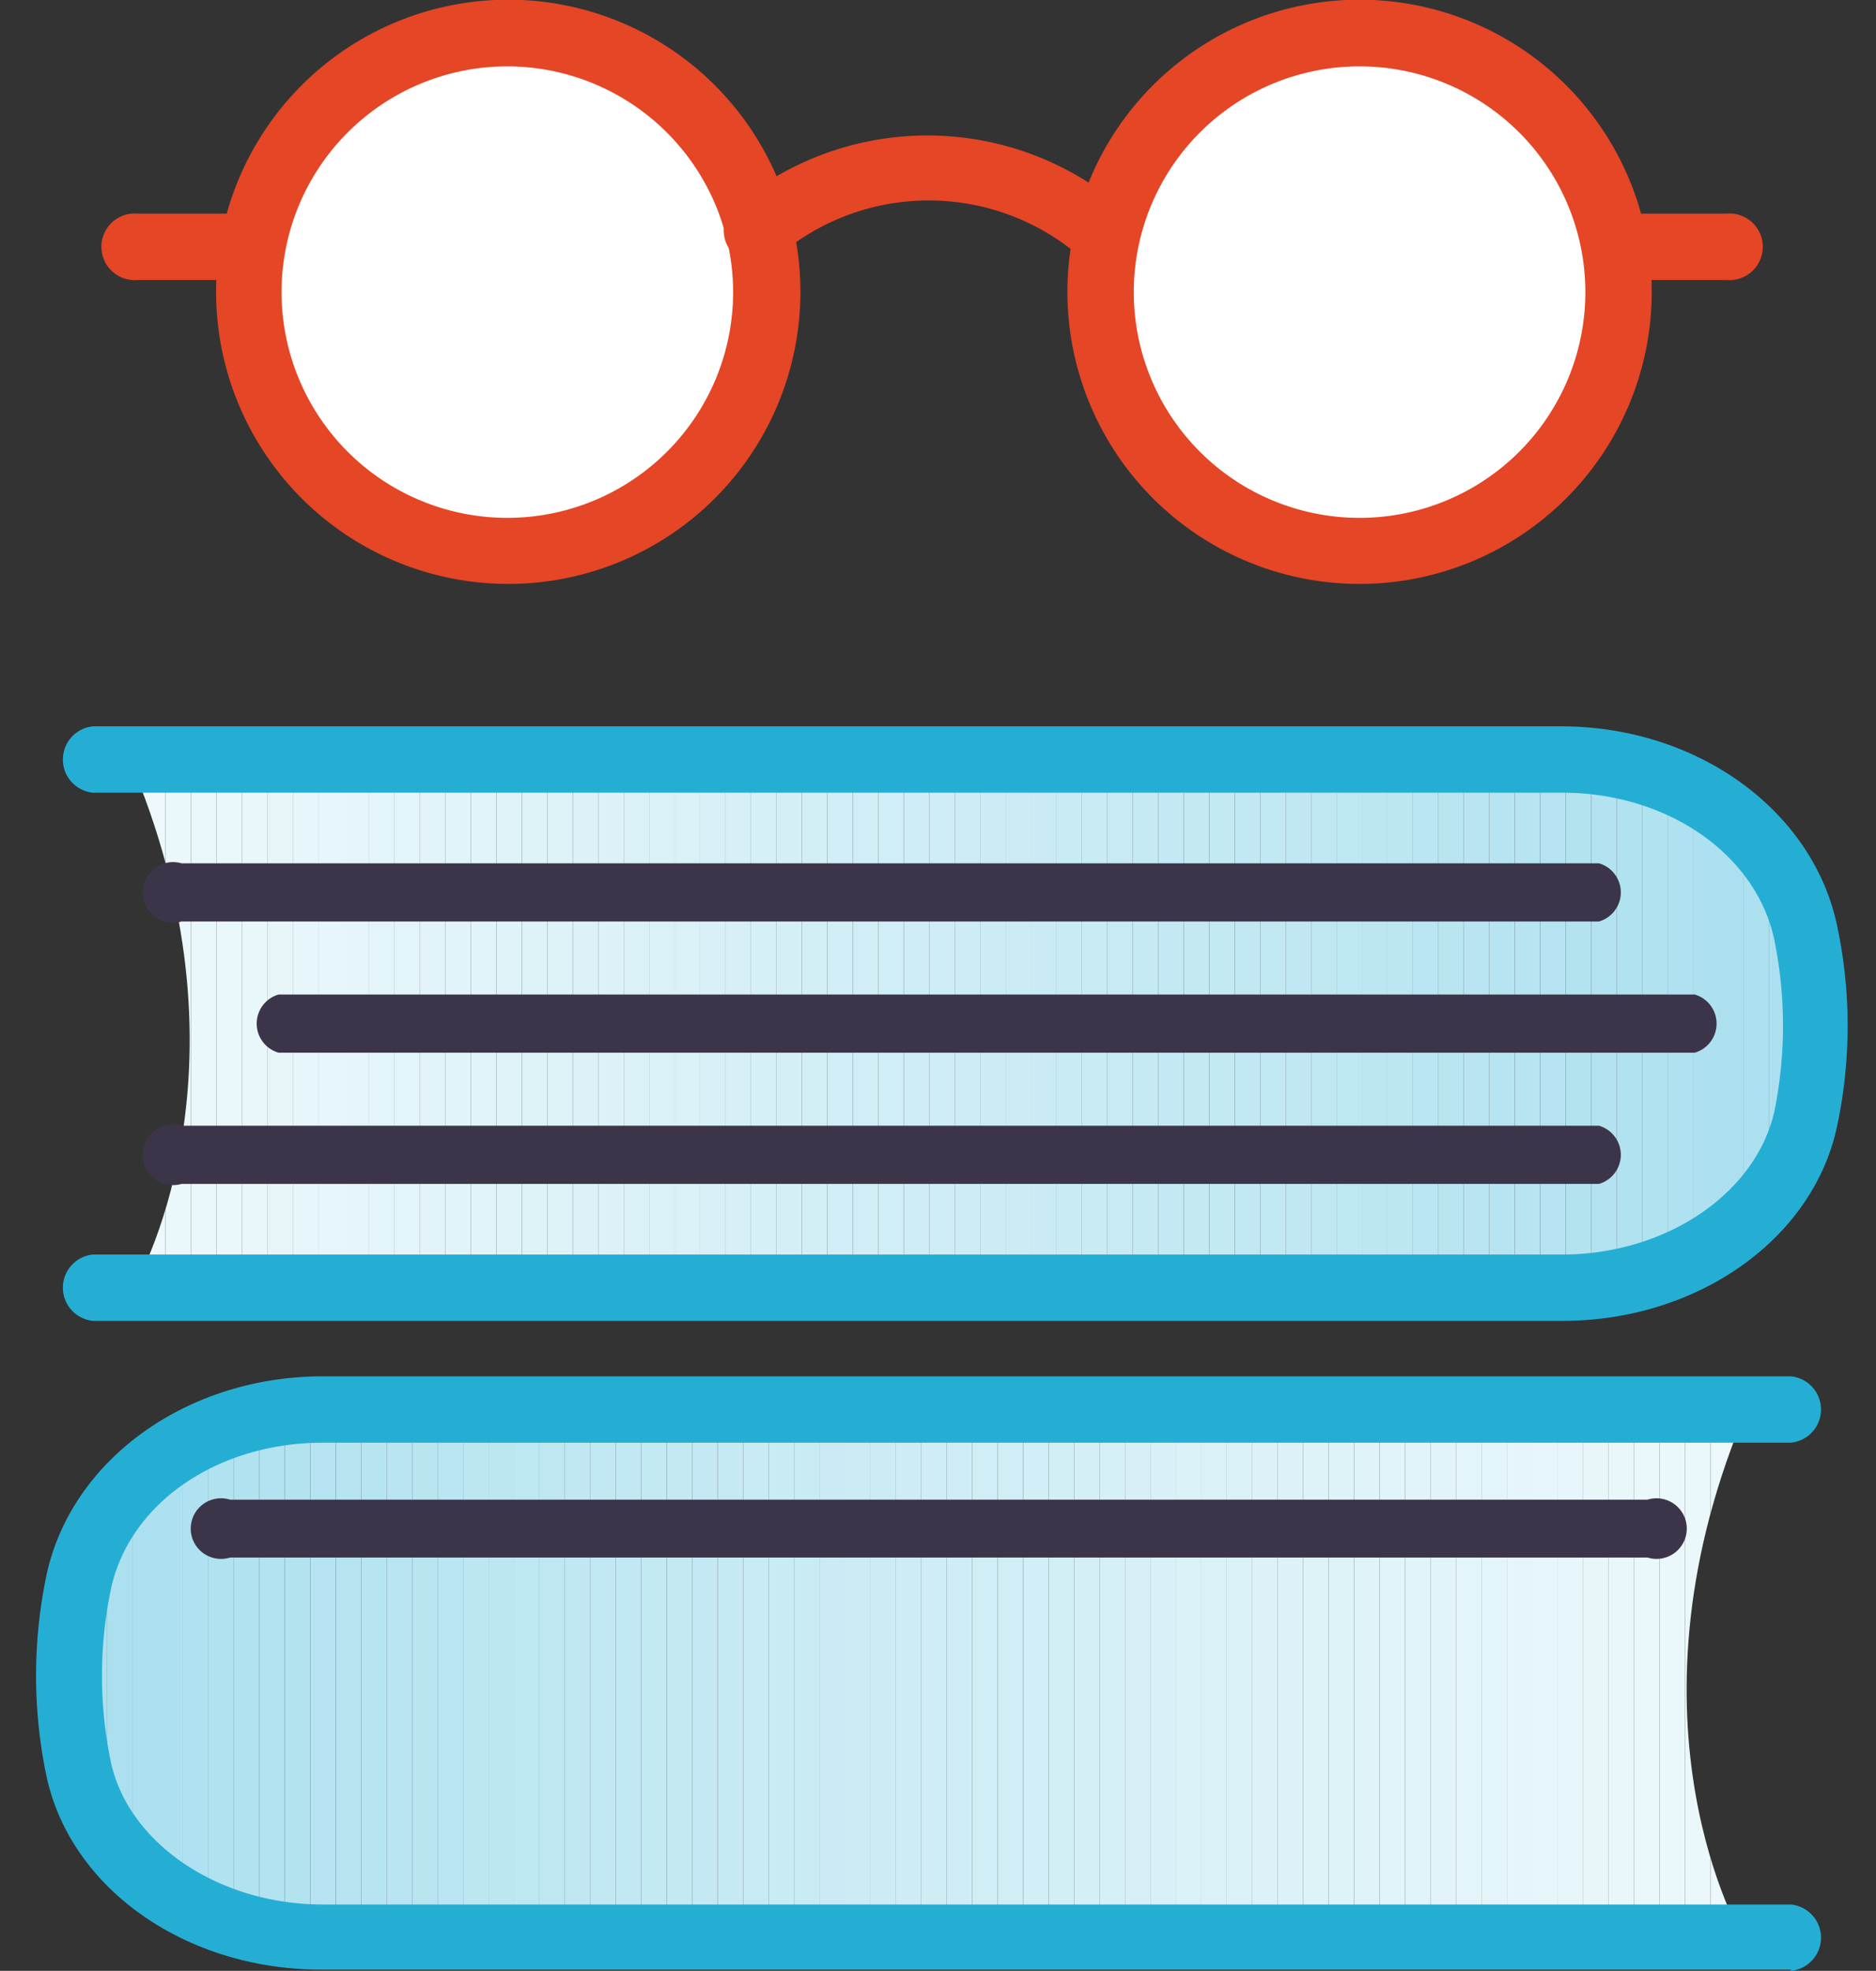 <svg xmlns="http://www.w3.org/2000/svg" xmlns:xlink="http://www.w3.org/1999/xlink" viewBox="0 0 61.9 65.04"><rect x="0" y="0" width="61.9" height="65.04" fill="#333333" stroke="none"/><defs><style>.cls-1{fill:none;}.cls-2{clip-path:url(#clip-path);}.cls-3{fill:#ecf8fb;}.cls-4{fill:#ebf8fb;}.cls-5{fill:#eaf7fb;}.cls-6{fill:#e9f7fa;}.cls-7{fill:#e8f6fa;}.cls-8{fill:#e7f6fa;}.cls-9{fill:#e6f6fa;}.cls-10{fill:#e5f5fa;}.cls-11{fill:#e4f5fa;}.cls-12{fill:#e3f5f9;}.cls-13{fill:#e2f4f9;}.cls-14{fill:#e1f4f9;}.cls-15{fill:#e0f4f9;}.cls-16{fill:#dff3f9;}.cls-17{fill:#def3f8;}.cls-18{fill:#ddf2f8;}.cls-19{fill:#dcf2f8;}.cls-20{fill:#dbf1f8;}.cls-21{fill:#daf1f8;}.cls-22{fill:#d9f1f7;}.cls-23{fill:#d8f0f7;}.cls-24{fill:#d7f0f7;}.cls-25{fill:#d6f0f7;}.cls-26{fill:#d5eff7;}.cls-27{fill:#d3eff6;}.cls-28{fill:#d2eef6;}.cls-29{fill:#d1eef6;}.cls-30{fill:#d0eef6;}.cls-31{fill:#cfedf6;}.cls-32{fill:#ceedf5;}.cls-33{fill:#cdecf5;}.cls-34{fill:#ccecf5;}.cls-35{fill:#cbecf5;}.cls-36{fill:#caebf5;}.cls-37{fill:#c9ebf4;}.cls-38{fill:#c8ebf4;}.cls-39{fill:#c7eaf4;}.cls-40{fill:#c6eaf4;}.cls-41{fill:#c5e9f4;}.cls-42{fill:#c4e9f3;}.cls-43{fill:#c3e9f3;}.cls-44{fill:#c2e8f3;}.cls-45{fill:#c1e8f3;}.cls-46{fill:#c0e7f3;}.cls-47{fill:#bee7f2;}.cls-48{fill:#bde7f2;}.cls-49{fill:#bce6f2;}.cls-50{fill:#bbe6f2;}.cls-51{fill:#bae5f2;}.cls-52{fill:#b9e5f1;}.cls-53{fill:#b8e5f1;}.cls-54{fill:#b7e4f1;}.cls-55{fill:#b6e4f1;}.cls-56{fill:#b5e3f1;}.cls-57{fill:#b4e3f0;}.cls-58{fill:#b3e2f0;}.cls-59{fill:#b1e2f0;}.cls-60{fill:#b0e2f0;}.cls-61{fill:#afe1f0;}.cls-62{fill:#aee1ef;}.cls-63{fill:#ade0ef;}.cls-64{fill:#ace0ef;}.cls-65{clip-path:url(#clip-path-2);}.cls-66{fill:#25aed4;}.cls-67{fill:#3c354a;}.cls-68{fill:#fff;}.cls-69{fill:#e44626;}</style><clipPath id="clip-path" transform="translate(1.19)"><path class="cls-1" d="M56.31,63.94s-4.16-7,0-17.11L11.1,46.52c-8,0-9.48,4.38-9.48,4.38-2.81,12.56,6.54,13,6.54,13l48.15,0"/></clipPath><clipPath id="clip-path-2" transform="translate(1.19)"><path class="cls-1" d="M3.22,42.5s4.16-7,0-17.11l45.21-.32c8,0,9.48,4.38,9.48,4.38,2.8,12.57-6.55,13-6.55,13L3.22,42.5"/></clipPath></defs><g id="Layer_2" data-name="Layer 2"><g id="Layer_1-2" data-name="Layer 1"><g class="cls-2"><rect class="cls-3" x="57.28" y="46.52" width="0.22" height="17.43"/><rect class="cls-3" x="56.44" y="46.52" width="0.84" height="17.43"/><rect class="cls-4" x="55.6" y="46.52" width="0.84" height="17.43"/><rect class="cls-5" x="54.76" y="46.52" width="0.84" height="17.43"/><rect class="cls-5" x="53.92" y="46.52" width="0.84" height="17.43"/><rect class="cls-6" x="53.08" y="46.52" width="0.84" height="17.43"/><rect class="cls-7" x="52.24" y="46.52" width="0.84" height="17.43"/><rect class="cls-8" x="51.4" y="46.52" width="0.84" height="17.43"/><rect class="cls-9" x="50.56" y="46.52" width="0.84" height="17.43"/><rect class="cls-10" x="49.72" y="46.52" width="0.84" height="17.43"/><rect class="cls-11" x="48.88" y="46.52" width="0.84" height="17.43"/><rect class="cls-12" x="48.04" y="46.52" width="0.84" height="17.43"/><rect class="cls-13" x="47.2" y="46.52" width="0.84" height="17.43"/><rect class="cls-14" x="46.36" y="46.52" width="0.84" height="17.43"/><rect class="cls-15" x="45.52" y="46.52" width="0.84" height="17.43"/><rect class="cls-16" x="44.68" y="46.52" width="0.84" height="17.43"/><rect class="cls-17" x="43.84" y="46.52" width="0.84" height="17.43"/><rect class="cls-17" x="43" y="46.52" width="0.84" height="17.43"/><rect class="cls-18" x="42.16" y="46.52" width="0.84" height="17.43"/><rect class="cls-19" x="41.32" y="46.52" width="0.84" height="17.43"/><rect class="cls-20" x="40.48" y="46.52" width="0.84" height="17.43"/><rect class="cls-21" x="39.64" y="46.52" width="0.84" height="17.43"/><rect class="cls-22" x="38.8" y="46.52" width="0.84" height="17.43"/><rect class="cls-23" x="37.96" y="46.52" width="0.84" height="17.43"/><rect class="cls-24" x="37.12" y="46.52" width="0.84" height="17.43"/><rect class="cls-25" x="36.28" y="46.52" width="0.84" height="17.43"/><rect class="cls-26" x="35.44" y="46.52" width="0.84" height="17.43"/><rect class="cls-27" x="34.6" y="46.52" width="0.84" height="17.43"/><rect class="cls-28" x="33.76" y="46.52" width="0.84" height="17.43"/><rect class="cls-29" x="32.92" y="46.52" width="0.84" height="17.43"/><rect class="cls-30" x="32.08" y="46.52" width="0.84" height="17.43"/><rect class="cls-31" x="31.24" y="46.52" width="0.84" height="17.43"/><rect class="cls-32" x="30.4" y="46.52" width="0.84" height="17.43"/><rect class="cls-33" x="29.56" y="46.52" width="0.84" height="17.43"/><rect class="cls-34" x="28.72" y="46.52" width="0.84" height="17.43"/><rect class="cls-35" x="27.88" y="46.52" width="0.84" height="17.43"/><rect class="cls-36" x="27.04" y="46.52" width="0.84" height="17.43"/><rect class="cls-37" x="26.2" y="46.52" width="0.84" height="17.43"/><rect class="cls-38" x="25.36" y="46.52" width="0.84" height="17.43"/><rect class="cls-39" x="24.52" y="46.52" width="0.84" height="17.43"/><rect class="cls-40" x="23.68" y="46.52" width="0.84" height="17.43"/><rect class="cls-41" x="22.84" y="46.52" width="0.84" height="17.43"/><rect class="cls-42" x="22" y="46.52" width="0.84" height="17.43"/><rect class="cls-43" x="21.16" y="46.52" width="0.84" height="17.43"/><rect class="cls-44" x="20.32" y="46.52" width="0.84" height="17.43"/><rect class="cls-45" x="19.48" y="46.52" width="0.84" height="17.43"/><rect class="cls-46" x="18.64" y="46.52" width="0.84" height="17.43"/><rect class="cls-47" x="17.8" y="46.52" width="0.84" height="17.43"/><rect class="cls-48" x="16.96" y="46.52" width="0.84" height="17.43"/><rect class="cls-49" x="16.12" y="46.52" width="0.84" height="17.43"/><rect class="cls-50" x="15.28" y="46.52" width="0.84" height="17.43"/><rect class="cls-51" x="14.44" y="46.52" width="0.84" height="17.43"/><rect class="cls-52" x="13.6" y="46.52" width="0.84" height="17.43"/><rect class="cls-53" x="12.76" y="46.52" width="0.84" height="17.43"/><rect class="cls-54" x="11.92" y="46.52" width="0.84" height="17.43"/><rect class="cls-55" x="11.08" y="46.52" width="0.84" height="17.43"/><rect class="cls-56" x="10.24" y="46.52" width="0.84" height="17.43"/><rect class="cls-57" x="9.4" y="46.52" width="0.84" height="17.43"/><rect class="cls-58" x="8.56" y="46.52" width="0.84" height="17.43"/><rect class="cls-59" x="7.72" y="46.52" width="0.84" height="17.43"/><rect class="cls-60" x="6.88" y="46.52" width="0.84" height="17.43"/><rect class="cls-61" x="6.04" y="46.52" width="0.84" height="17.43"/><rect class="cls-62" x="5.2" y="46.52" width="0.84" height="17.43"/><rect class="cls-63" x="4.36" y="46.52" width="0.84" height="17.43"/><rect class="cls-64" x="3.52" y="46.52" width="0.84" height="17.43"/><rect class="cls-64" y="46.52" width="3.52" height="17.43"/></g><g class="cls-65"><rect class="cls-3" x="4.4" y="25.07" width="0.22" height="17.43"/><rect class="cls-3" x="4.62" y="25.07" width="0.84" height="17.43"/><rect class="cls-4" x="5.46" y="25.07" width="0.84" height="17.43"/><rect class="cls-5" x="6.3" y="25.07" width="0.84" height="17.43"/><rect class="cls-5" x="7.14" y="25.07" width="0.84" height="17.43"/><rect class="cls-6" x="7.98" y="25.07" width="0.84" height="17.43"/><rect class="cls-7" x="8.82" y="25.07" width="0.84" height="17.43"/><rect class="cls-8" x="9.66" y="25.07" width="0.84" height="17.43"/><rect class="cls-9" x="10.5" y="25.07" width="0.84" height="17.43"/><rect class="cls-10" x="11.34" y="25.07" width="0.84" height="17.43"/><rect class="cls-11" x="12.18" y="25.07" width="0.84" height="17.43"/><rect class="cls-12" x="13.02" y="25.07" width="0.84" height="17.43"/><rect class="cls-13" x="13.86" y="25.07" width="0.84" height="17.43"/><rect class="cls-14" x="14.7" y="25.07" width="0.84" height="17.43"/><rect class="cls-15" x="15.54" y="25.07" width="0.84" height="17.43"/><rect class="cls-16" x="16.38" y="25.07" width="0.84" height="17.43"/><rect class="cls-17" x="17.22" y="25.07" width="0.84" height="17.43"/><rect class="cls-17" x="18.06" y="25.07" width="0.84" height="17.43"/><rect class="cls-18" x="18.9" y="25.07" width="0.84" height="17.43"/><rect class="cls-19" x="19.74" y="25.07" width="0.84" height="17.43"/><rect class="cls-20" x="20.58" y="25.07" width="0.84" height="17.43"/><rect class="cls-21" x="21.42" y="25.07" width="0.84" height="17.43"/><rect class="cls-22" x="22.26" y="25.07" width="0.84" height="17.43"/><rect class="cls-23" x="23.1" y="25.07" width="0.84" height="17.43"/><rect class="cls-24" x="23.94" y="25.07" width="0.84" height="17.43"/><rect class="cls-25" x="24.78" y="25.07" width="0.84" height="17.43"/><rect class="cls-26" x="25.62" y="25.07" width="0.84" height="17.43"/><rect class="cls-27" x="26.46" y="25.07" width="0.84" height="17.43"/><rect class="cls-28" x="27.3" y="25.07" width="0.84" height="17.43"/><rect class="cls-29" x="28.14" y="25.07" width="0.84" height="17.43"/><rect class="cls-30" x="28.98" y="25.07" width="0.84" height="17.43"/><rect class="cls-31" x="29.82" y="25.07" width="0.84" height="17.43"/><rect class="cls-32" x="30.66" y="25.07" width="0.84" height="17.43"/><rect class="cls-33" x="31.5" y="25.07" width="0.84" height="17.43"/><rect class="cls-34" x="32.34" y="25.07" width="0.84" height="17.43"/><rect class="cls-35" x="33.18" y="25.07" width="0.84" height="17.43"/><rect class="cls-36" x="34.02" y="25.07" width="0.84" height="17.43"/><rect class="cls-37" x="34.86" y="25.07" width="0.84" height="17.43"/><rect class="cls-38" x="35.7" y="25.07" width="0.84" height="17.43"/><rect class="cls-39" x="36.54" y="25.07" width="0.84" height="17.43"/><rect class="cls-40" x="37.38" y="25.07" width="0.84" height="17.43"/><rect class="cls-41" x="38.22" y="25.07" width="0.84" height="17.43"/><rect class="cls-42" x="39.06" y="25.07" width="0.84" height="17.43"/><rect class="cls-43" x="39.9" y="25.07" width="0.84" height="17.43"/><rect class="cls-44" x="40.74" y="25.07" width="0.84" height="17.43"/><rect class="cls-45" x="41.58" y="25.07" width="0.84" height="17.43"/><rect class="cls-46" x="42.42" y="25.07" width="0.84" height="17.43"/><rect class="cls-47" x="43.26" y="25.07" width="0.84" height="17.43"/><rect class="cls-48" x="44.1" y="25.07" width="0.84" height="17.43"/><rect class="cls-49" x="44.94" y="25.07" width="0.84" height="17.43"/><rect class="cls-50" x="45.78" y="25.07" width="0.84" height="17.43"/><rect class="cls-51" x="46.62" y="25.07" width="0.84" height="17.43"/><rect class="cls-52" x="47.46" y="25.07" width="0.84" height="17.43"/><rect class="cls-53" x="48.3" y="25.07" width="0.84" height="17.43"/><rect class="cls-54" x="49.14" y="25.07" width="0.84" height="17.43"/><rect class="cls-55" x="49.98" y="25.07" width="0.84" height="17.43"/><rect class="cls-56" x="50.82" y="25.07" width="0.84" height="17.43"/><rect class="cls-57" x="51.66" y="25.07" width="0.84" height="17.43"/><rect class="cls-58" x="52.5" y="25.07" width="0.84" height="17.43"/><rect class="cls-59" x="53.34" y="25.07" width="0.84" height="17.43"/><rect class="cls-60" x="54.18" y="25.07" width="0.84" height="17.43"/><rect class="cls-61" x="55.02" y="25.07" width="0.84" height="17.43"/><rect class="cls-62" x="55.86" y="25.07" width="0.84" height="17.43"/><rect class="cls-63" x="56.7" y="25.07" width="0.84" height="17.43"/><rect class="cls-64" x="57.54" y="25.07" width="0.84" height="17.43"/><rect class="cls-64" x="58.38" y="25.07" width="3.52" height="17.43"/></g><path class="cls-66" d="M50.36,43.59H1.88a1.1,1.1,0,0,1,0-2.19H50.36c3.4,0,6.39-2,7-4.74a14.18,14.18,0,0,0,0-5.62c-.58-2.82-3.51-4.88-7-4.88H1.88a1.1,1.1,0,0,1,0-2.19H50.32c4.51,0,8.34,2.79,9.12,6.64a15.94,15.94,0,0,1,0,6.49C58.68,40.86,54.85,43.59,50.36,43.59Z" transform="translate(1.19)"/><path class="cls-66" d="M57.9,65H9.42C4.92,65,1.1,62.31.33,58.55a16.17,16.17,0,0,1,0-6.5c.78-3.84,4.62-6.63,9.13-6.63H57.9a1.1,1.1,0,0,1,0,2.19H9.46c-3.47,0-6.41,2-7,4.88a14,14,0,0,0,0,5.62c.56,2.7,3.54,4.74,7,4.74H57.9a1.1,1.1,0,0,1,0,2.19Z" transform="translate(1.19)"/><path class="cls-67" d="M54.73,34.74H8a1,1,0,0,1,0-1.92H54.73a1,1,0,0,1,0,1.92Z" transform="translate(1.19)"/><path class="cls-67" d="M51.57,30.41H4.8a1,1,0,1,1,0-1.92H51.57a1,1,0,0,1,0,1.92Z" transform="translate(1.19)"/><path class="cls-67" d="M51.57,39.07H4.8a1,1,0,1,1,0-1.92H51.57a1,1,0,0,1,0,1.92Z" transform="translate(1.19)"/><path class="cls-67" d="M53.17,51.4H6.4a1,1,0,1,1,0-1.91H53.17a1,1,0,1,1,0,1.91Z" transform="translate(1.19)"/><circle class="cls-68" cx="16.77" cy="9.64" r="8.54"/><path class="cls-69" d="M15.59,19.27a9.64,9.64,0,1,1,9.63-9.63A9.64,9.64,0,0,1,15.59,19.27Zm0-17.08A7.45,7.45,0,1,0,23,9.64,7.46,7.46,0,0,0,15.59,2.19Z" transform="translate(1.19)"/><circle class="cls-68" cx="44.86" cy="9.64" r="8.54"/><path class="cls-69" d="M43.67,19.27a9.64,9.64,0,1,1,9.64-9.63A9.64,9.64,0,0,1,43.67,19.27Zm0-17.08a7.45,7.45,0,1,0,7.45,7.45A7.45,7.45,0,0,0,43.67,2.19Z" transform="translate(1.19)"/><path class="cls-69" d="M35,8.6a1.13,1.13,0,0,1-.67-.23,7.65,7.65,0,0,0-9.75,0,1.1,1.1,0,1,1-1.43-1.66,9.87,9.87,0,0,1,12.52,0,1.09,1.09,0,0,1,.2,1.53A1.1,1.1,0,0,1,35,8.6Z" transform="translate(1.19)"/><path class="cls-69" d="M6.77,9.24H3.36a1.1,1.1,0,1,1,0-2.19H6.77a1.1,1.1,0,0,1,0,2.19Z" transform="translate(1.19)"/><path class="cls-69" d="M55.77,9.24H52.39a1.1,1.1,0,1,1,0-2.19h3.38a1.1,1.1,0,1,1,0,2.19Z" transform="translate(1.19)"/></g></g></svg>